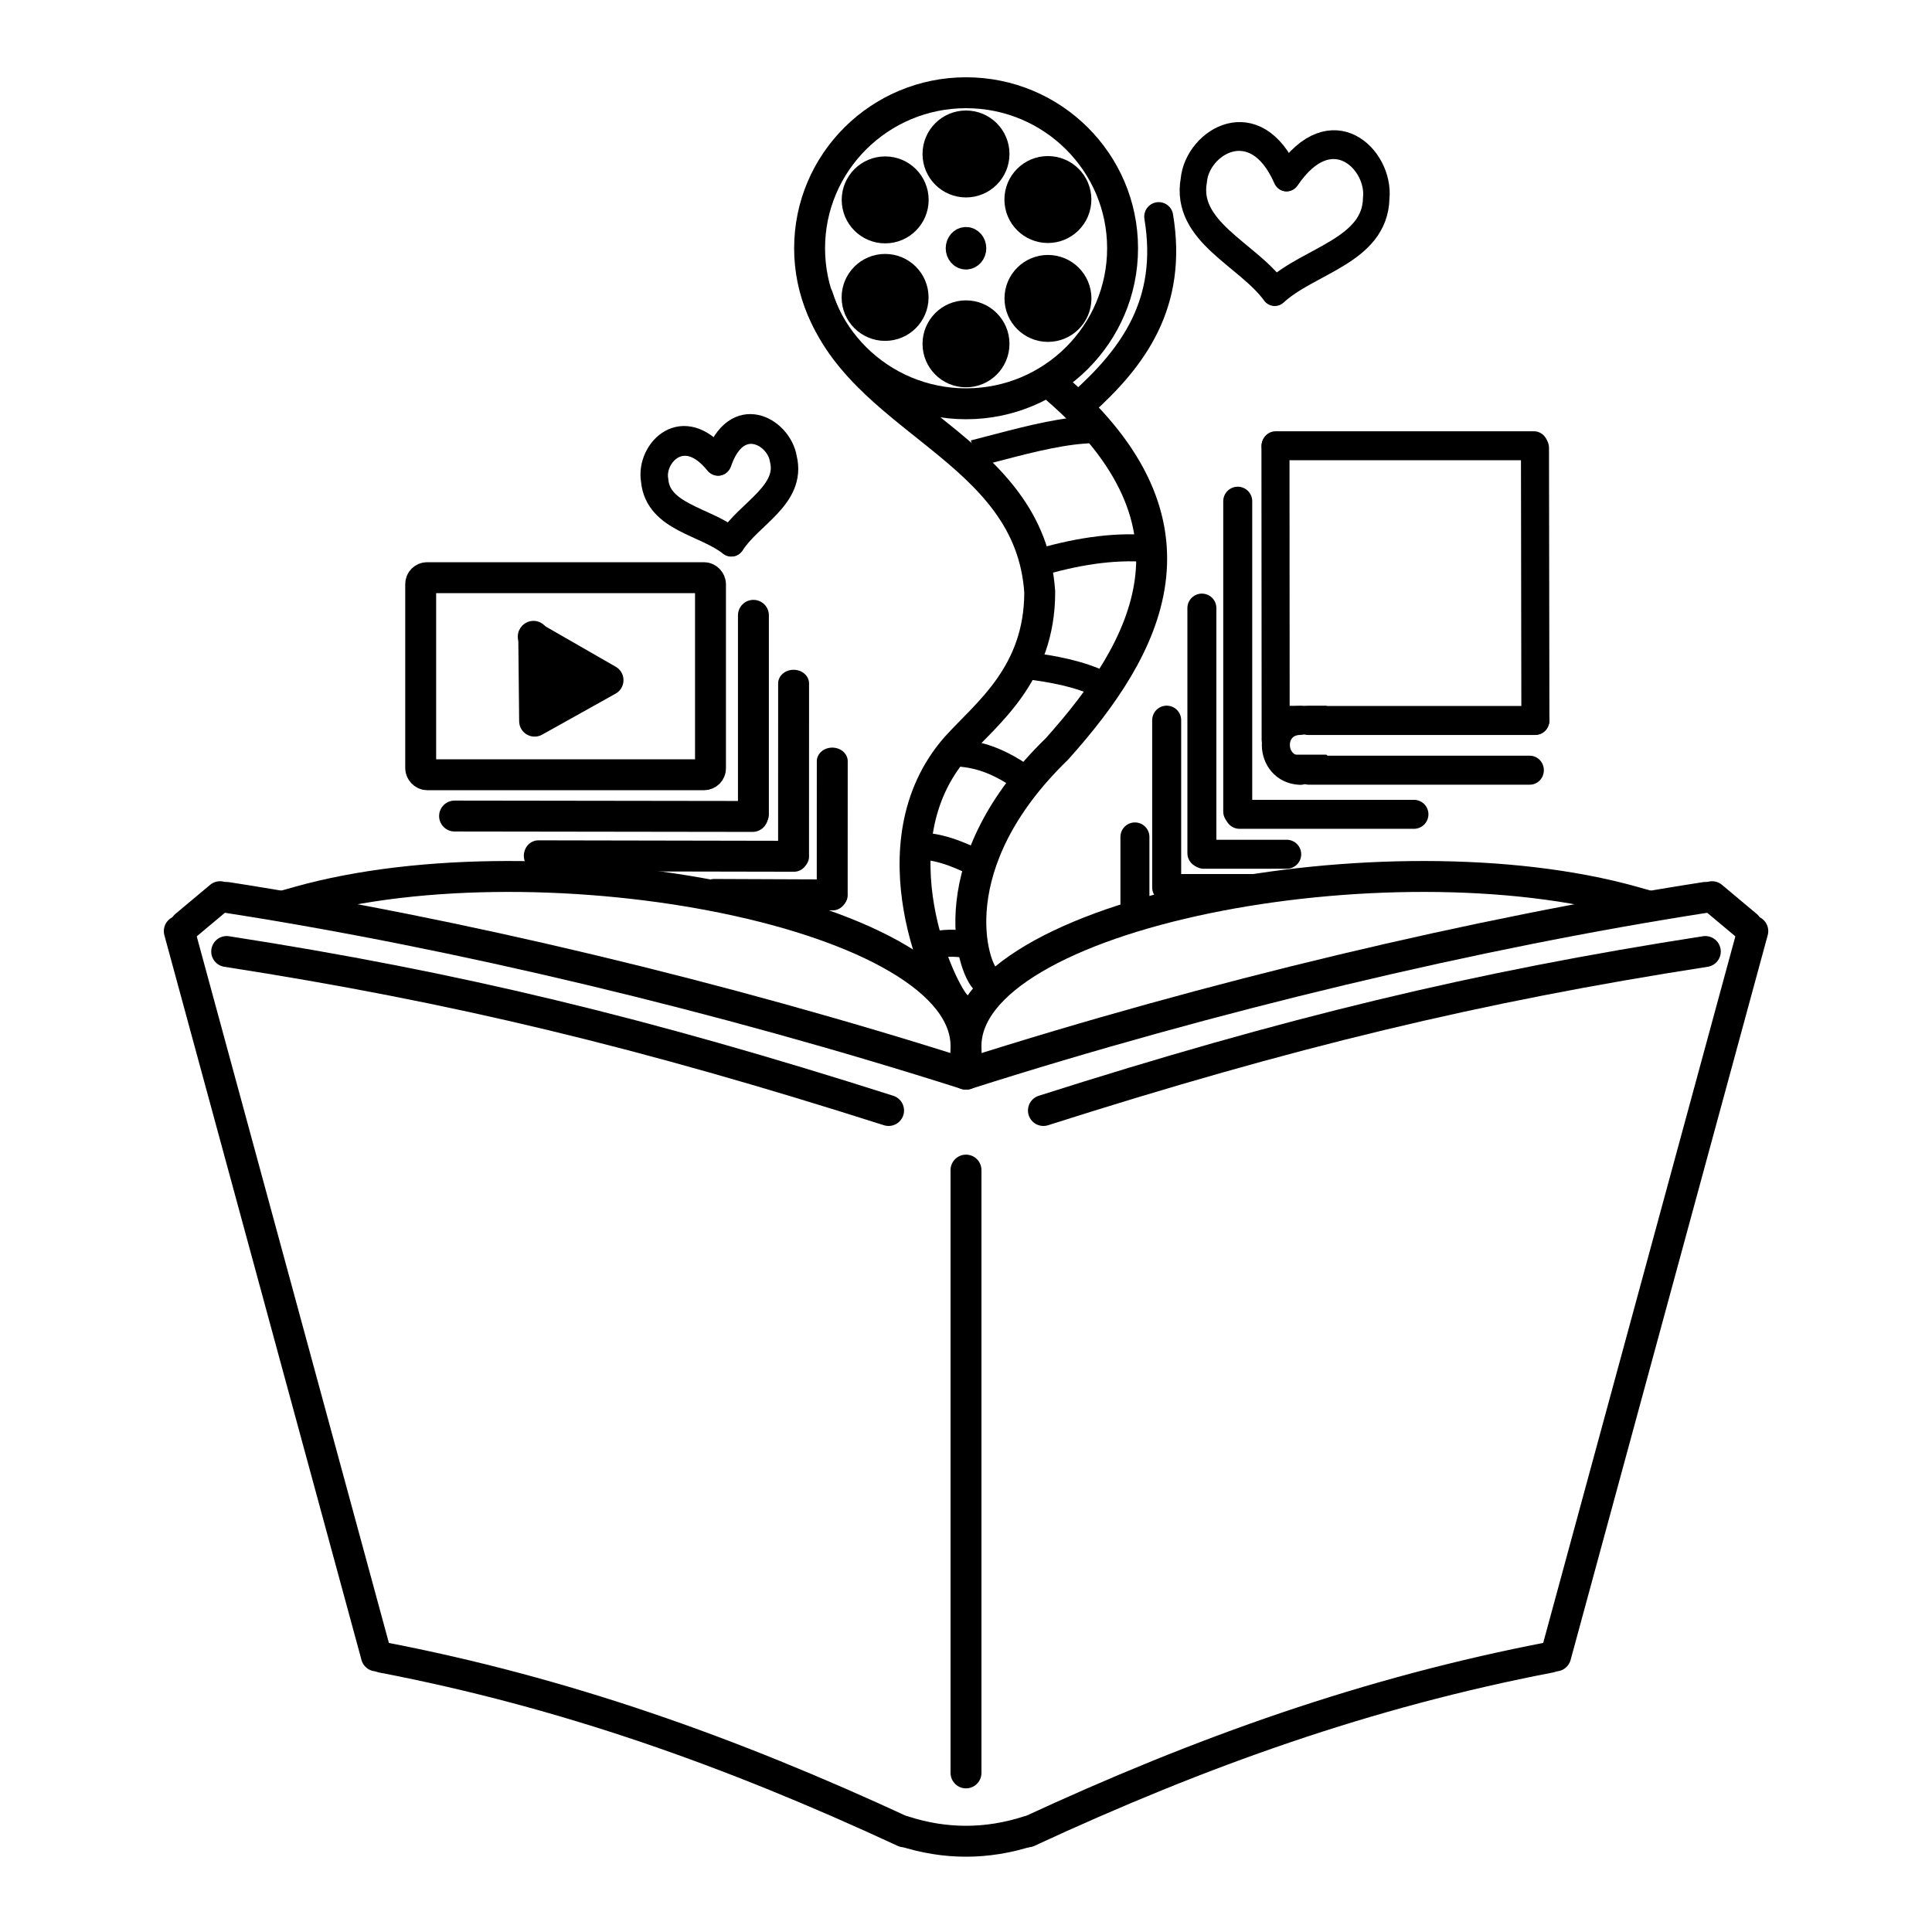 <?xml version="1.0" standalone="no"?>
<!DOCTYPE svg PUBLIC "-//W3C//DTD SVG 20010904//EN" "http://www.w3.org/TR/2001/REC-SVG-20010904/DTD/svg10.dtd">
<!-- Created using Krita: https://krita.org -->
<svg xmlns="http://www.w3.org/2000/svg" 
    xmlns:xlink="http://www.w3.org/1999/xlink"
    xmlns:krita="http://krita.org/namespaces/svg/krita"
    xmlns:sodipodi="http://sodipodi.sourceforge.net/DTD/sodipodi-0.dtd"
    width="240pt"
    height="240pt"
    viewBox="0 0 240 240">
<defs/>
<path id="shape0" transform="translate(37.11, 108.877)" fill="none" stroke="#000000" stroke-width="3.84" stroke-linecap="square" stroke-linejoin="miter" stroke-miterlimit="2" d="M82.89 21.293C83.328 4.496 30.507 -5.43 0 3.143" sodipodi:nodetypes="cc"/><path id="shape01" transform="matrix(-1 0 0 1 202.89 108.877)" fill="none" stroke="#000000" stroke-width="3.84" stroke-linecap="square" stroke-linejoin="miter" stroke-miterlimit="2" d="M82.89 21.293C83.328 4.496 30.507 -5.43 0 3.143" sodipodi:nodetypes="cc"/><path id="shape02" transform="matrix(-1 0 0 1 217.74 115.665)" fill="none" stroke="#000000" stroke-width="3.84" stroke-linecap="round" stroke-linejoin="miter" stroke-miterlimit="1.92" d="M24.488 90.039L0 0" sodipodi:nodetypes="cc"/><path id="shape03" transform="matrix(-1 0 0 1 216.986 111.39)" fill="none" stroke="#000000" stroke-width="3.84" stroke-linecap="round" stroke-linejoin="miter" stroke-miterlimit="1.92" d="M0 3.607L4.309 0" sodipodi:nodetypes="cc"/><path id="shape04" transform="matrix(-0.969 0 0 1 192.584 205.874)" fill="none" stroke="#000000" stroke-width="3.84" stroke-linecap="round" stroke-linejoin="miter" stroke-miterlimit="1.92" d="M0 0C23.385 4.352 44.677 11.675 66.933 21.68" sodipodi:nodetypes="cc"/><path id="shape05" transform="matrix(-1 0 0 1 211.853 111.48)" fill="none" stroke="#000000" stroke-width="3.84" stroke-linecap="round" stroke-linejoin="miter" stroke-miterlimit="1.92" d="M91.853 21.96C61.454 12.274 28.399 4.406 0 0" sodipodi:nodetypes="cc"/><path id="shape06" transform="translate(22.271, 115.665)" fill="none" stroke="#000000" stroke-width="3.84" stroke-linecap="round" stroke-linejoin="miter" stroke-miterlimit="1.92" d="M24.488 90.039L0 0" sodipodi:nodetypes="cc"/><path id="shape07" transform="translate(23.025, 111.39)" fill="none" stroke="#000000" stroke-width="3.84" stroke-linecap="round" stroke-linejoin="miter" stroke-miterlimit="1.92" d="M0 3.607L4.309 0" sodipodi:nodetypes="cc"/><path id="shape08" transform="matrix(0.969 0 0 1 47.427 205.874)" fill="none" stroke="#000000" stroke-width="3.84" stroke-linecap="round" stroke-linejoin="miter" stroke-miterlimit="1.92" d="M0 0C23.385 4.352 44.677 11.675 66.933 21.68" sodipodi:nodetypes="cc"/><path id="shape09" transform="translate(28.159, 111.48)" fill="none" stroke="#000000" stroke-width="3.84" stroke-linecap="round" stroke-linejoin="miter" stroke-miterlimit="1.92" d="M91.853 21.96C61.454 12.274 28.399 4.406 0 0" sodipodi:nodetypes="cc"/><path id="shape010" transform="translate(120, 145.353)" fill="none" stroke="#000000" stroke-width="3.84" stroke-linecap="round" stroke-linejoin="round" d="M0 74.883L0 0" sodipodi:nodetypes="cc"/><path id="shape011" transform="translate(112.26, 227.48)" fill="none" stroke="#000000" stroke-width="3.84" stroke-linecap="round" stroke-linejoin="miter" stroke-miterlimit="1.92" d="M0 0C5.163 1.665 10.325 1.659 15.486 0" sodipodi:nodetypes="cc"/><path id="shape011" transform="translate(28.159, 118.2)" fill="none" stroke="#000000" stroke-width="3.84" stroke-linecap="round" stroke-linejoin="miter" stroke-miterlimit="1.92" d="M82.224 19.75C51.826 10.063 28.399 4.406 0 0" sodipodi:nodetypes="cc"/><path id="shape012" transform="matrix(-1 0 0 1 211.841 118.2)" fill="none" stroke="#000000" stroke-width="3.84" stroke-linecap="round" stroke-linejoin="miter" stroke-miterlimit="1.92" d="M82.224 19.75C51.826 10.063 28.399 4.406 0 0" sodipodi:nodetypes="cc"/><path id="shape013" transform="matrix(0.437 -0.073 0.08 0.476 80.6 55.465)" fill="none" stroke="#000000" stroke-width="7.68" stroke-linecap="round" stroke-linejoin="bevel" d="M18.233 27.641C12.168 21.366 -0.797 18.391 0.038 8.816C-0.021 1.808 10.767 -5.773 18.323 6.554" sodipodi:nodetypes="ccc"/><path id="shape1" transform="matrix(-0.437 0.073 0.08 0.476 96.598 52.686)" fill="none" stroke="#000000" stroke-width="7.68" stroke-linecap="round" stroke-linejoin="bevel" d="M18.233 27.85C12.168 21.575 -0.797 18.6 0.038 9.025C-0.021 1.98 10.587 -6.02 18.143 6.764" sodipodi:nodetypes="ccc"/><path id="shape2" transform="matrix(0.62 0.061 -0.067 0.675 148.87 16.431)" fill="none" stroke="#000000" stroke-width="5.28" stroke-linecap="round" stroke-linejoin="bevel" d="M18.233 27.641C12.168 21.366 -0.797 18.391 0.038 8.816C-0.021 1.808 10.767 -5.773 18.323 6.554" sodipodi:nodetypes="ccc"/><path id="shape3" transform="matrix(-0.62 -0.061 -0.067 0.675 171.586 18.528)" fill="none" stroke="#000000" stroke-width="5.28" stroke-linecap="round" stroke-linejoin="bevel" d="M18.233 27.85C12.168 21.575 -0.797 18.6 0.038 9.025C-0.021 1.98 10.587 -6.02 18.143 6.764" sodipodi:nodetypes="ccc"/><rect id="shape014" transform="translate(52.26, 71.76)" fill="none" stroke="#000000" stroke-width="3.84" stroke-linecap="round" stroke-linejoin="bevel" width="36" height="24.48" rx="0.795" ry="0.795"/><path id="shape015" transform="translate(66.305, 79.189)" fill="#000000" fill-rule="evenodd" stroke="#000000" stroke-width="3.84" stroke-linecap="butt" stroke-linejoin="round" d="M0 0C0.021 2.079 0.057 5.544 0.106 10.395L9.228 5.303L0 0" sodipodi:nodetypes="cccc"/><path id="shape016" transform="matrix(1 -4.69919044575852e-05 4.69919044575852e-05 1 56.468 101.371)" fill="none" stroke="#000000" stroke-width="3.84" stroke-linecap="round" stroke-linejoin="miter" stroke-miterlimit="1.92" d="M0 0L37.016 0.053" sodipodi:nodetypes="cc"/><path id="shape11" transform="translate(93.593, 76.437)" fill="none" stroke="#000000" stroke-width="3.84" stroke-linecap="round" stroke-linejoin="miter" stroke-miterlimit="1.92" d="M0 24.708L0 0" sodipodi:nodetypes="cc"/><path id="shape017" transform="matrix(0.936 -4.39836443452753e-05 4.69919044575852e-05 1 66.87 106.309)" fill="none" stroke="#000000" stroke-width="3.84" stroke-linecap="round" stroke-linejoin="miter" stroke-miterlimit="1.92" d="M0 0L33.941 0.062" sodipodi:nodetypes="cc"/><path id="shape12" transform="matrix(1 0 0 0.88 98.58 84.892)" fill="none" stroke="#000000" stroke-width="3.84" stroke-linecap="round" stroke-linejoin="miter" stroke-miterlimit="1.92" d="M0 24.468L0.003 0" sodipodi:nodetypes="cc"/><path id="shape018" transform="matrix(0.936 -4.39836443452753e-05 4.69919044575852e-05 1 88.71 111.109)" fill="none" stroke="#000000" stroke-width="3.84" stroke-linecap="round" stroke-linejoin="miter" stroke-miterlimit="1.92" d="M0 0L15.736 0.061" sodipodi:nodetypes="cc"/><path id="shape13" transform="matrix(1 0 0 0.88 103.38 94.56)" fill="none" stroke="#000000" stroke-width="3.84" stroke-linecap="round" stroke-linejoin="miter" stroke-miterlimit="1.92" d="M0 18.939L0.007 0" sodipodi:nodetypes="cc"/><ellipse id="shape019" transform="translate(100.571, 11.52)" rx="19.44" ry="19.32" cx="19.44" cy="19.32" fill="none" stroke="#000000" stroke-width="3.84" stroke-linecap="square" stroke-linejoin="bevel"/><path id="shape020" transform="translate(134.265, 26.91)" fill="none" stroke="#000000" stroke-width="3.6" stroke-linecap="round" stroke-linejoin="miter" stroke-miterlimit="1.92" d="M9.675 0C11.468 10.769 6.531 17.509 0 23.325" sodipodi:nodetypes="cc"/><path id="shape021" transform="matrix(1 0.013 -0.013 1 121.458 48.242)" fill="none" stroke="#000000" stroke-width="3.84" stroke-linecap="square" stroke-linejoin="miter" stroke-miterlimit="2" d="M9.912 0C29.483 16.557 21.668 31.764 10.414 44.664C-4.02 59.014 0.136 71.978 2.086 73.567" sodipodi:nodetypes="ccc"/><path id="shape0111" transform="matrix(1 0.013 -0.013 1 101.599 36.902)" fill="none" stroke="#000000" stroke-width="3.84" stroke-linecap="round" stroke-linejoin="miter" stroke-miterlimit="1.92" d="M0 0C5.127 15.483 26.579 18.171 28.031 36.268C28.177 46.534 21.624 51.438 17.88 55.714C7.539 67.867 16.487 86.258 18.393 87.846" sodipodi:nodetypes="cccc"/><path id="shape022" transform="matrix(0.989 0.147 -0.147 0.989 123.273 51.759)" fill="none" stroke="#000000" stroke-width="3.36" stroke-linecap="square" stroke-linejoin="miter" stroke-miterlimit="2" d="M0 4.2C3.882 2.549 7.787 0.828 11.4 0" sodipodi:nodetypes="cc"/><path id="shape14" transform="translate(115.771, 117.173)" fill="none" stroke="#000000" stroke-width="3.36" stroke-linecap="square" stroke-linejoin="miter" stroke-miterlimit="2" d="M0 0.295C1.41 -0.071 2.819 -0.063 4.229 0.136" sodipodi:nodetypes="cc"/><path id="shape21" transform="translate(114.84, 105.135)" fill="none" stroke="#000000" stroke-width="3.36" stroke-linecap="square" stroke-linejoin="miter" stroke-miterlimit="2" d="M0 0C2.2 0.151 4.222 1.011 6.225 1.95" sodipodi:nodetypes="cc"/><path id="shape31" transform="translate(120, 93.635)" fill="none" stroke="#000000" stroke-width="3.36" stroke-linecap="square" stroke-linejoin="miter" stroke-miterlimit="2" d="M0 0C2.599 0.338 4.747 1.426 6.749 2.758" sodipodi:nodetypes="cc"/><path id="shape4" transform="matrix(0.997 -0.082 0.082 0.997 127.53 82.68)" fill="none" stroke="#000000" stroke-width="3.36" stroke-linecap="square" stroke-linejoin="miter" stroke-miterlimit="2" d="M0 0C3.264 0.684 6.44 1.543 9.228 3.182" sodipodi:nodetypes="cc"/><path id="shape5" transform="matrix(0.998 0.059 -0.059 0.998 128.755 67.309)" fill="none" stroke="#000000" stroke-width="3.36" stroke-linecap="square" stroke-linejoin="miter" stroke-miterlimit="2" d="M0 2.708C4.629 1.029 9.29 -0.104 14.025 0.008" sodipodi:nodetypes="cc"/><circle id="shape023" transform="translate(116.4, 39.112)" r="3.6" cx="3.6" cy="3.6" fill="#000000" fill-rule="evenodd" stroke="#000000" stroke-width="3.6" stroke-linecap="square" stroke-linejoin="bevel"/><circle id="shape15" transform="translate(106.35, 33.345)" r="3.6" cx="3.6" cy="3.6" fill="#000000" fill-rule="evenodd" stroke="#000000" stroke-width="3.6" stroke-linecap="square" stroke-linejoin="bevel"/><circle id="shape22" transform="translate(126.582, 33.471)" r="3.6" cx="3.6" cy="3.6" fill="#000000" fill-rule="evenodd" stroke="#000000" stroke-width="3.6" stroke-linecap="square" stroke-linejoin="bevel"/><circle id="shape32" transform="matrix(1 0 0 -1 116.4 22.727)" r="3.6" cx="3.6" cy="3.6" fill="#000000" fill-rule="evenodd" stroke="#000000" stroke-width="3.6" stroke-linecap="square" stroke-linejoin="bevel"/><circle id="shape41" transform="matrix(1 0 0 -1 106.36 28.431)" r="3.6" cx="3.6" cy="3.6" fill="#000000" fill-rule="evenodd" stroke="#000000" stroke-width="3.6" stroke-linecap="square" stroke-linejoin="bevel"/><circle id="shape51" transform="matrix(1 0 0 -1 126.573 28.386)" r="3.6" cx="3.6" cy="3.6" fill="#000000" fill-rule="evenodd" stroke="#000000" stroke-width="3.6" stroke-linecap="square" stroke-linejoin="bevel"/><path id="shape6" transform="translate(119.28, 30)" sodipodi:type="arc" sodipodi:rx="0.719999999999999" sodipodi:ry="0.84" sodipodi:cx="0.719999999999999" sodipodi:cy="0.84" sodipodi:start="6.28318530717959" sodipodi:end="6.28318530717958" sodipodi:open="true" d="M1.44 0.84C1.44 0.376 1.118 -1.72278e-15 0.72 0C0.322 1.72278e-15 -3.04484e-16 0.376 0 0.84C3.04484e-16 1.304 0.322 1.68 0.72 1.68C1.118 1.68 1.44 1.304 1.44 0.84Z" fill="#272727" fill-rule="evenodd" stroke="#000000" stroke-width="3.6" stroke-linecap="square" stroke-linejoin="bevel"/><path id="shape7" transform="translate(119.546, 30.503)" fill="none" stroke="#000000" stroke-width="2.88" stroke-linecap="square" stroke-linejoin="miter" stroke-miterlimit="2" d="M0 0L0.454 0.375" sodipodi:nodetypes="cc"/><path id="shape024" transform="translate(140.984, 103.965)" fill="none" stroke="#000000" stroke-width="3.6" stroke-linecap="round" stroke-linejoin="miter" stroke-miterlimit="1.92" d="M0 0L0 9.645" sodipodi:nodetypes="cc"/><path id="shape025" transform="translate(144.929, 89.46)" fill="none" stroke="#000000" stroke-width="3.6" stroke-linecap="round" stroke-linejoin="miter" stroke-miterlimit="1.92" d="M0 0L0 20.784" sodipodi:nodetypes="cc"/><path id="shape16" transform="translate(145.165, 110.378)" fill="none" stroke="#000000" stroke-width="3.6" stroke-linecap="round" stroke-linejoin="miter" stroke-miterlimit="1.92" d="M0 0L11.494 0" sodipodi:nodetypes="cc"/><path id="shape026" transform="translate(149.302, 75.54)" fill="none" stroke="#000000" stroke-width="3.6" stroke-linecap="round" stroke-linejoin="miter" stroke-miterlimit="1.92" d="M0 0L0 30.444" sodipodi:nodetypes="cc"/><path id="shape17" transform="translate(149.538, 106.118)" fill="none" stroke="#000000" stroke-width="3.6" stroke-linecap="round" stroke-linejoin="miter" stroke-miterlimit="1.92" d="M0 0L10.303 0" sodipodi:nodetypes="cc"/><path id="shape027" transform="translate(153.756, 62.26)" fill="none" stroke="#000000" stroke-width="3.6" stroke-linecap="round" stroke-linejoin="miter" stroke-miterlimit="1.92" d="M0 0L0 38.556" sodipodi:nodetypes="cc"/><path id="shape18" transform="translate(153.976, 101.157)" fill="none" stroke="#000000" stroke-width="3.6" stroke-linecap="round" stroke-linejoin="miter" stroke-miterlimit="1.92" d="M0 0L21.669 0" sodipodi:nodetypes="cc"/><path id="shape028" transform="matrix(0.968 0 0 1 158.443 55.454)" fill="none" stroke="#000000" stroke-width="3.6" stroke-linecap="round" stroke-linejoin="miter" stroke-miterlimit="1.92" d="M0 0L0.025 36.423" sodipodi:nodetypes="cc"/><path id="shape19" transform="matrix(0.968 0 0 1 158.468 55.374)" fill="none" stroke="#000000" stroke-width="3.6" stroke-linecap="round" stroke-linejoin="miter" stroke-miterlimit="1.92" d="M0 0L33.139 0" sodipodi:nodetypes="cc"/><path id="shape23" transform="matrix(0.968 0 0 1 190.68 55.645)" fill="none" stroke="#000000" stroke-width="3.6" stroke-linecap="round" stroke-linejoin="miter" stroke-miterlimit="1.92" d="M0 0L0.053 33.808" sodipodi:nodetypes="cc"/><path id="shape33" transform="matrix(0.968 0 0 1 162.513 89.501)" fill="none" stroke="#000000" stroke-width="3.6" stroke-linecap="round" stroke-linejoin="miter" stroke-miterlimit="1.92" d="M29.152 0L0 0" sodipodi:nodetypes="cc"/><path id="shape42" transform="matrix(0.968 0 0 1 158.492 89.491)" fill="none" stroke="#000000" stroke-width="3.6" stroke-linecap="round" stroke-linejoin="miter" stroke-miterlimit="1.92" d="M3.13 0C-1.086 0.073 -1.001 6.033 3.13 6.205" sodipodi:nodetypes="cc"/><path id="shape029" transform="matrix(0.968 0 0 1 162.585 95.676)" fill="none" stroke="#000000" stroke-width="3.6" stroke-linecap="round" stroke-linejoin="miter" stroke-miterlimit="1.92" d="M28.362 0L0 0" sodipodi:nodetypes="cc"/><ellipse id="shape0" transform="matrix(1.414 0 0 1.414 64.742 77.545)" rx="1.08" ry="1.08" cx="1.08" cy="1.08" fill="#000000" fill-rule="evenodd" stroke="#000000" stroke-width="0.59" stroke-linecap="square" stroke-linejoin="bevel"/><rect id="shape1" transform="matrix(1 0 0 1.018 160.208 87.98)" fill="none" stroke="#000000" stroke-width="0.59" stroke-linecap="square" stroke-linejoin="bevel" width="4.56" height="2.88"/><rect id="shape2" transform="matrix(1 0 0 0.993 160.207 94.043)" fill="none" stroke="#000000" stroke-width="0.59" stroke-linecap="square" stroke-linejoin="bevel" width="4.56" height="2.88"/>
</svg>
